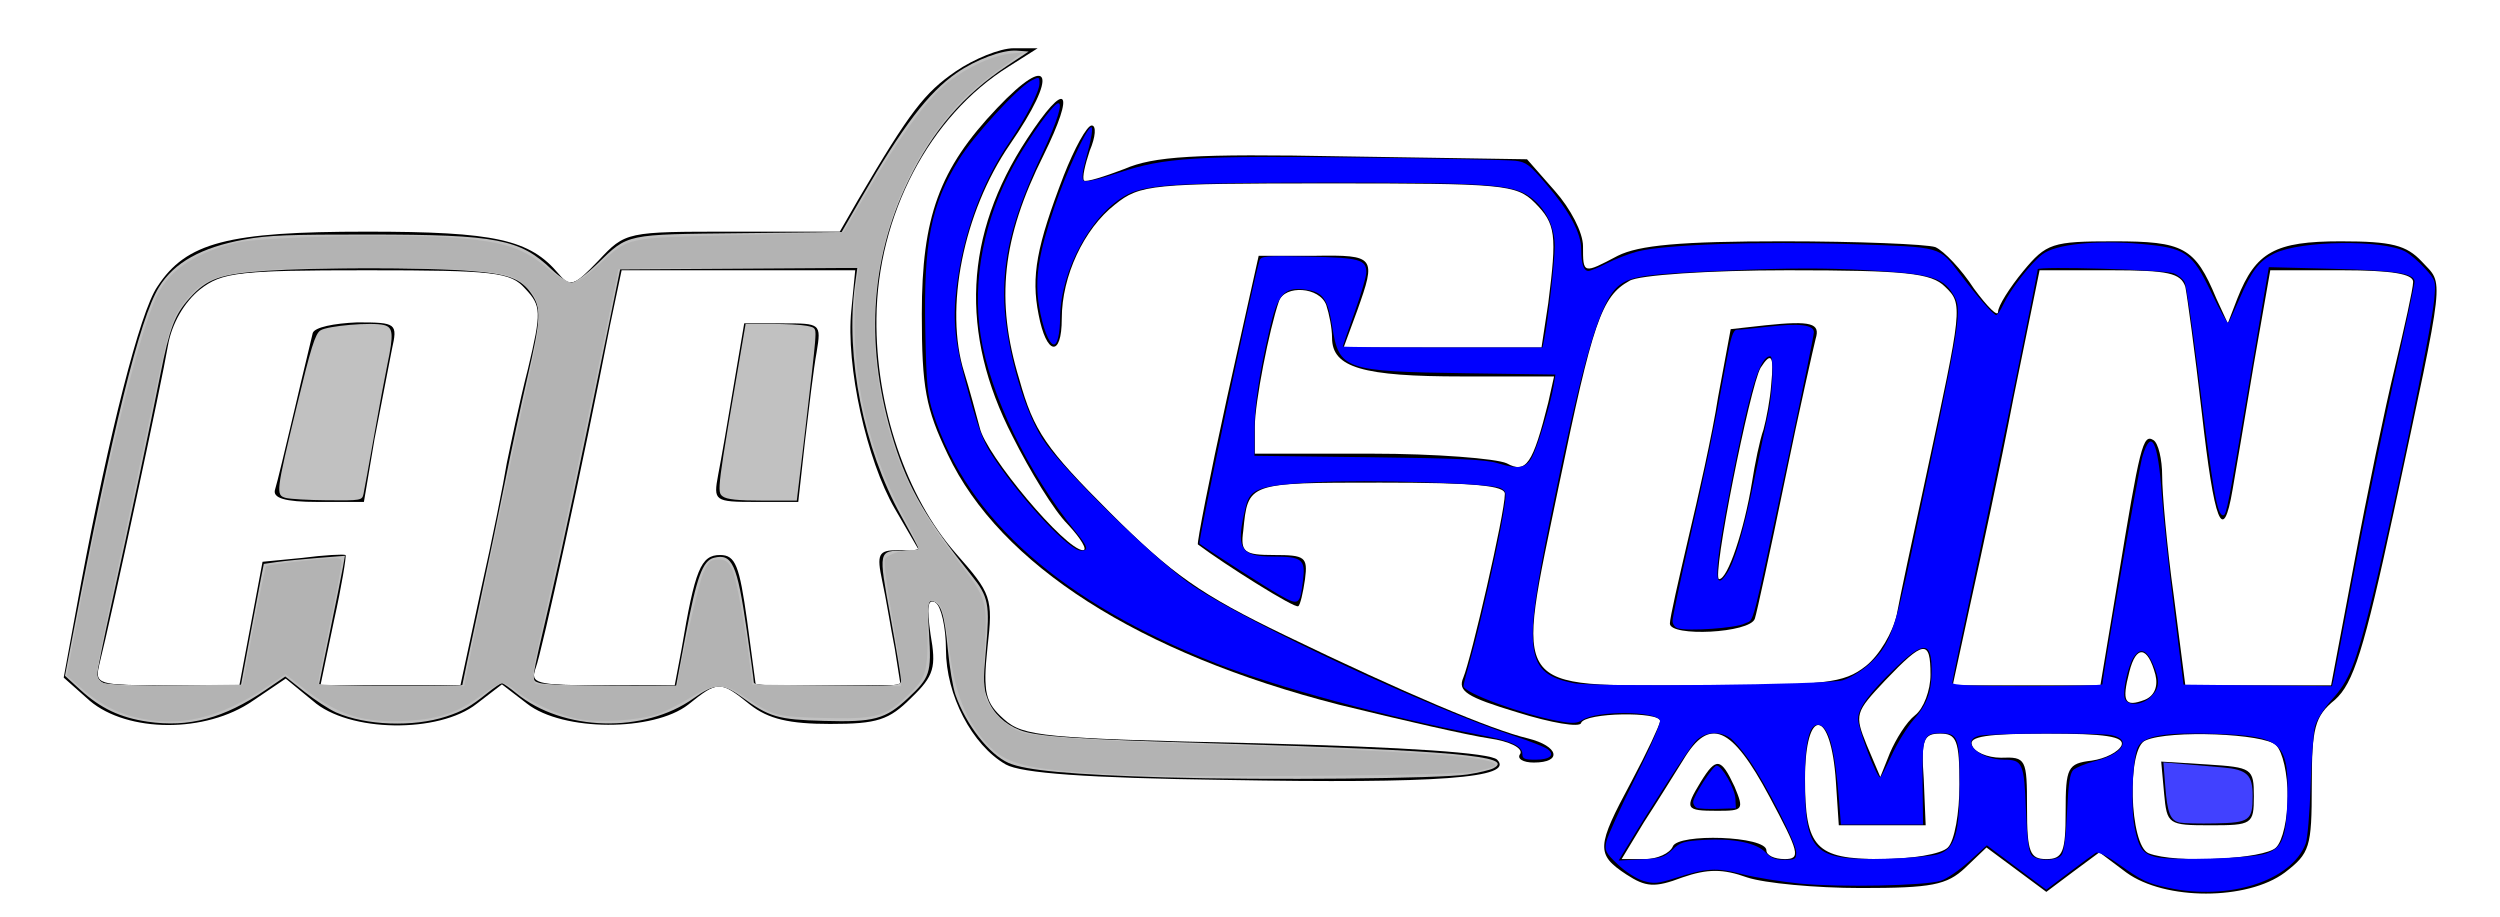 <?xml version="1.0" encoding="UTF-8" standalone="no"?>
<svg
   version="1.0"
   width="259pt"
   height="95pt"
   viewBox="0 0 259 95"
   preserveAspectRatio="xMidYMid meet"
   id="svg8"
   sodipodi:docname="color.svg"
   inkscape:version="1.3.2 (091e20e, 2023-11-25, custom)"
   xmlns:inkscape="http://www.inkscape.org/namespaces/inkscape"
   xmlns:sodipodi="http://sodipodi.sourceforge.net/DTD/sodipodi-0.dtd"
   xmlns="http://www.w3.org/2000/svg"
   xmlns:svg="http://www.w3.org/2000/svg">
  <defs
     id="defs8" />
  <sodipodi:namedview
     id="namedview8"
     pagecolor="#ffffff"
     bordercolor="#000000"
     borderopacity="0.25"
     inkscape:showpageshadow="2"
     inkscape:pageopacity="0.0"
     inkscape:pagecheckerboard="0"
     inkscape:deskcolor="#d1d1d1"
     inkscape:document-units="pt"
     inkscape:zoom="2.4584942"
     inkscape:cx="172.66667"
     inkscape:cy="63.250098"
     inkscape:window-width="1366"
     inkscape:window-height="705"
     inkscape:window-x="-8"
     inkscape:window-y="-8"
     inkscape:window-maximized="1"
     inkscape:current-layer="svg8" />
  <g
     transform="translate(0,95) scale(0.1,-0.1)"
     fill="#000000"
     stroke="none"
     id="g8">
    <path
       d="M990 876 c-32 -22 -47 -41 -101 -133 l-19 -33 -111 0 c-110 0 -111 0 -139 -30 -25 -26 -29 -28 -41 -14 -30 36 -66 44 -199 44 -144 0 -187 -11 -217 -57 -18 -26 -50 -153 -79 -307 l-18 -98 27 -24 c39 -33 120 -34 169 0 l34 23 28 -23 c37 -33 131 -34 170 -3 l26 20 26 -20 c37 -29 131 -29 167 -1 31 25 33 25 64 0 19 -15 41 -20 83 -20 49 0 61 4 84 27 24 23 26 32 20 66 -4 28 -3 37 5 33 6 -4 11 -26 11 -49 0 -47 27 -99 62 -119 16 -9 83 -14 227 -16 221 -4 301 2 282 21 -7 7 -92 13 -250 17 -221 5 -241 7 -261 25 -19 17 -22 27 -17 74 6 52 4 56 -33 98 -51 58 -83 152 -82 243 1 107 55 210 137 261 l30 19 -25 0 c-14 0 -41 -11 -60 -24z m-446 -225 c17 -18 17 -24 3 -83 -9 -35 -18 -79 -22 -98 -3 -19 -15 -79 -27 -132 l-21 -98 -72 0 -73 0 14 67 c8 36 13 67 12 68 -2 1 -22 0 -45 -3 l-41 -4 -12 -64 -12 -64 -75 0 c-73 0 -75 1 -70 22 12 47 65 294 71 330 4 23 17 45 33 58 23 18 40 20 173 20 133 0 149 -2 164 -19z m338 -22 c-6 -58 16 -156 45 -206 l25 -43 -22 0 c-20 0 -22 -4 -16 -32 4 -18 9 -50 13 -70 l6 -38 -75 0 -75 0 -9 67 c-8 57 -12 68 -28 68 -20 0 -26 -15 -40 -98 l-7 -37 -76 0 c-68 0 -74 2 -68 18 6 15 49 211 77 355 l12 57 121 0 121 0 -4 -41z"
       id="path1" />
    <path
       d="M324 605 c-1 -5 -10 -41 -19 -80 -9 -38 -18 -76 -20 -82 -3 -9 10 -13 44 -13 l48 0 11 65 c7 36 15 77 18 93 6 27 5 28 -36 28 -24 -1 -44 -5 -46 -11z"
       id="path2" />
    <path
       d="M760 550 c-6 -36 -13 -77 -16 -92 -5 -27 -4 -28 39 -28 l44 0 7 63 c4 34 9 76 12 92 5 30 4 30 -35 30 l-40 0 -11 -65z"
       id="path3" />
    <path
       d="M1033 838 c-60 -63 -78 -113 -78 -213 0 -77 4 -98 27 -146 54 -114 198 -206 405 -259 65 -16 135 -32 156 -35 21 -3 35 -10 32 -16 -4 -5 3 -9 14 -9 30 0 26 17 -6 25 -38 9 -128 47 -252 107 -87 42 -117 63 -181 127 -66 66 -79 84 -94 138 -25 82 -18 146 25 232 34 69 24 80 -17 17 -65 -99 -70 -201 -15 -308 18 -36 43 -77 57 -91 14 -15 21 -27 16 -27 -18 0 -101 99 -107 127 -4 15 -11 41 -16 57 -21 66 -1 166 47 236 51 74 43 97 -13 38z"
       id="path4" />
    <path
       d="M1102 768 c-28 -73 -34 -104 -26 -144 8 -42 24 -45 24 -4 0 44 23 93 55 118 26 21 38 22 221 22 181 0 195 -1 214 -20 22 -22 23 -33 14 -104 l-7 -46 -102 0 -103 0 14 38 c20 56 19 58 -44 57 l-58 0 -33 -148 c-18 -82 -31 -149 -30 -151 28 -21 101 -67 104 -64 2 1 5 14 7 28 3 23 0 25 -32 25 -31 0 -35 3 -32 25 5 50 4 50 142 50 98 0 130 -3 129 -12 0 -20 -35 -171 -43 -190 -6 -14 3 -20 56 -36 35 -11 65 -16 66 -11 4 11 82 12 82 2 -1 -5 -14 -33 -30 -63 -36 -67 -37 -75 -5 -96 20 -13 29 -14 58 -3 26 9 42 9 67 0 18 -6 71 -11 118 -11 73 0 89 3 108 21 l22 21 31 -23 31 -23 28 21 27 20 28 -21 c40 -29 125 -29 164 0 26 20 28 26 28 90 0 60 3 72 24 89 19 17 30 51 61 195 54 252 52 234 29 259 -16 17 -31 21 -84 21 -68 0 -88 -11 -107 -59 l-10 -26 -12 26 c-22 53 -34 59 -106 59 -64 0 -70 -2 -94 -31 -14 -17 -26 -36 -26 -42 0 -6 -11 5 -25 24 -13 20 -31 39 -40 43 -9 3 -80 6 -158 6 -106 0 -149 -4 -171 -15 -36 -19 -36 -19 -36 10 0 14 -13 39 -29 57 l-29 33 -190 3 c-155 3 -197 0 -227 -13 -21 -8 -40 -14 -42 -12 -2 3 1 16 6 31 6 14 7 26 2 26 -5 0 -18 -24 -29 -52z m913 -115 c19 -18 18 -21 -20 -198 -13 -60 -27 -125 -30 -142 -4 -18 -18 -42 -32 -53 -23 -18 -41 -20 -174 -20 -197 0 -189 -11 -144 207 35 169 44 196 73 212 9 6 83 11 164 11 123 0 149 -3 163 -17z m249 0 c2 -10 10 -69 17 -130 13 -115 22 -139 32 -80 3 17 13 76 22 130 l17 97 74 0 c53 0 74 -4 74 -12 0 -7 -9 -47 -19 -89 -10 -41 -29 -132 -42 -202 l-24 -127 -75 0 -76 0 -12 93 c-7 50 -12 106 -12 124 0 17 -4 34 -9 37 -11 7 -14 -6 -37 -146 l-18 -108 -76 0 -77 0 18 83 c10 45 31 142 45 215 l27 132 73 0 c61 0 73 -3 78 -17z m-890 -19 c3 -9 6 -24 6 -34 0 -31 32 -40 135 -40 l95 0 -6 -27 c-16 -64 -23 -74 -43 -63 -11 5 -74 10 -140 10 l-121 0 0 28 c0 25 15 101 25 130 6 17 42 15 49 -4z m626 -383 c0 -16 -7 -35 -16 -42 -9 -7 -20 -25 -26 -39 l-10 -25 -14 33 c-13 32 -12 34 19 67 40 42 47 43 47 6z m233 0 c3 -12 -1 -22 -11 -26 -21 -8 -24 -2 -16 29 7 28 19 27 27 -3z m-331 -111 l3 -45 45 0 45 0 -2 48 c-3 41 0 47 17 47 17 0 20 -7 20 -53 0 -29 -5 -58 -12 -65 -7 -7 -38 -12 -70 -12 -67 0 -78 12 -78 83 0 76 27 74 32 -3z m-69 -15 c31 -58 33 -65 16 -65 -11 0 -19 4 -19 9 0 15 -92 18 -97 4 -3 -7 -16 -13 -29 -13 l-24 0 23 38 c13 20 31 49 41 65 27 45 50 35 89 -38z m365 53 c-3 -7 -17 -14 -31 -16 -25 -3 -27 -7 -27 -53 0 -42 -3 -49 -20 -49 -17 0 -20 7 -20 53 0 51 -1 53 -27 52 -14 0 -28 6 -30 13 -4 9 16 12 77 12 61 0 81 -3 78 -12z m160 0 c7 -7 12 -30 12 -53 0 -23 -5 -46 -12 -53 -12 -12 -104 -17 -132 -6 -20 8 -23 110 -3 117 25 11 123 7 135 -5z"
       id="path5" />
    <path
       d="M1829 613 l-36 -4 -13 -70 c-6 -39 -21 -105 -31 -147 -10 -43 -19 -82 -19 -88 0 -14 83 -10 88 5 2 6 16 70 31 143 15 73 30 139 32 147 5 16 -4 19 -52 14z m6 -61 c-1 -15 -5 -36 -8 -47 -4 -11 -9 -36 -12 -55 -8 -49 -25 -100 -34 -100 -8 0 32 200 43 219 11 17 14 13 11 -17z"
       id="path6" />
    <path
       d="M1762 140 c-17 -28 -16 -30 17 -30 27 0 28 1 18 25 -14 30 -19 31 -35 5z"
       id="path7" />
    <path
       d="M2242 128 c3 -32 4 -33 48 -33 43 0 45 1 45 30 0 29 -2 30 -48 33 l-48 3 3 -33z"
       id="path8" />
  </g>
  <path
     style="fill:#000000;stroke-width:0.407"
     d="m 161.074,107.387 c -13.109,-0.376 -19.391,-0.953 -21.761,-2.001 -2.692,-1.19 -5.859,-5.255 -7.328,-9.405 -0.354,-0.999 -0.831,-3.83 -1.06,-6.291 -0.451,-4.845 -0.958,-6.417 -2.14,-6.644 -0.72,-0.139 -0.745,0.1 -0.468,4.52 0.34,5.445 0.153,6.017 -2.911,8.882 -3.104,2.903 -4.693,3.332 -11.592,3.125 -6.508,-0.194 -7.487,-0.474 -11.021,-3.142 -2.852,-2.153 -3.946,-2.149 -6.986,0.028 -6.819,4.883 -18.054,4.571 -24.461,-0.679 -0.948,-0.777 -1.857,-1.413 -2.02,-1.413 -0.163,0 -1.062,0.627 -1.998,1.394 -3.777,3.095 -8.703,4.552 -14.043,4.152 -5.264,-0.394 -7.373,-1.297 -12.386,-5.301 l -1.476,-1.179 -2.739,1.871 c -5.732,3.917 -10.595,5.224 -16.304,4.384 -3.744,-0.551 -6.46,-1.842 -9.277,-4.408 L 8.986,93.35 9.996,88.062 c 5.435,-28.43 9.31,-44.103 11.967,-48.402 2.104,-3.405 5.825,-5.479 11.797,-6.575 3.189,-0.585 6.211,-0.706 17.287,-0.692 17.662,0.024 21.097,0.688 25.122,4.856 2.398,2.484 3.2,2.395 6.21,-0.69 4.155,-4.258 3.84,-4.19 20.028,-4.356 l 13.94,-0.143 0.624,-1.206 c 3.021,-5.842 9.115,-15.089 11.706,-17.762 3.507,-3.618 8.827,-6.358 11.857,-6.105 l 1.564,0.13 -3.019,2.002 C 126.257,17.62 119.279,33.568 121.189,50.002 c 1.248,10.738 4.81,19.606 10.679,26.585 4.565,5.429 4.625,5.564 4.412,10.025 -0.418,8.786 -0.328,9.916 0.921,11.554 1.523,1.997 3.546,2.961 7.315,3.485 1.72,0.239 12.327,0.711 23.571,1.048 27.783,0.833 37.549,1.494 38.674,2.619 0.564,0.564 -0.995,1.202 -4.065,1.664 -3.825,0.576 -27.586,0.807 -41.623,0.405 z M 34.575,87.757 c 0.722,-3.859 1.437,-7.657 1.589,-8.44 0.314,-1.618 0.51,-1.675 7.692,-2.242 l 3.79,-0.299 -0.277,1.576 c -0.152,0.867 -0.967,4.916 -1.81,8.999 l -1.534,7.423 h 9.918 c 5.455,0 9.918,-0.075 9.918,-0.167 0,-0.092 0.927,-4.439 2.061,-9.66 1.134,-5.221 2.79,-13.152 3.68,-17.625 0.89,-4.473 2.342,-11.262 3.227,-15.087 0.884,-3.825 1.608,-7.673 1.608,-8.552 0,-2.074 -1.636,-4.509 -3.574,-5.319 -4.401,-1.839 -36.452,-1.765 -41.1,0.095 -2.074,0.83 -5.062,4.049 -5.938,6.398 -0.352,0.944 -1.471,5.836 -2.487,10.869 -1.015,5.034 -3.211,15.321 -4.88,22.86 -1.669,7.539 -3.034,14.089 -3.034,14.555 0,0.498 0.377,0.998 0.915,1.214 0.503,0.202 4.967,0.379 9.92,0.394 l 9.005,0.026 z m 60.147,-0.011 c 1.506,-8.01 2.341,-10.307 3.888,-10.696 2.533,-0.636 3.214,0.862 4.529,9.964 0.535,3.708 0.977,6.971 0.982,7.25 0.006,0.393 2.317,0.508 10.177,0.508 9.783,0 10.169,-0.03 10.169,-0.787 0,-0.433 -0.661,-4.402 -1.468,-8.82 -1.682,-9.202 -1.703,-9.104 1.953,-9.104 1.076,0 1.956,-0.125 1.956,-0.279 0,-0.153 -1.044,-2.107 -2.32,-4.341 -5.177,-9.063 -7.774,-21.806 -6.501,-31.891 l 0.321,-2.547 -16.373,0.106 -16.373,0.106 -1.542,7.525 c -3.969,19.371 -5.849,28.194 -7.928,37.218 -2.988,12.967 -2.844,11.918 -1.7,12.376 0.528,0.212 4.999,0.396 9.935,0.411 l 8.974,0.026 z"
     id="path9"
     transform="scale(0.75)" />
  <path
     style="fill:#c1c1c1;stroke-width:0.407;fill-opacity:1"
     d="m 161.074,107.387 c -13.109,-0.376 -19.391,-0.953 -21.761,-2.001 -2.692,-1.19 -5.859,-5.255 -7.328,-9.405 -0.354,-0.999 -0.831,-3.83 -1.06,-6.291 -0.45,-4.835 -0.958,-6.417 -2.131,-6.643 -0.709,-0.136 -0.735,0.12 -0.461,4.505 0.339,5.43 0.144,6.023 -2.927,8.896 -3.1,2.9 -4.693,3.33 -11.592,3.133 -6.411,-0.183 -7.504,-0.505 -11.458,-3.373 -2.572,-1.865 -3.651,-1.824 -6.549,0.252 -6.819,4.883 -18.054,4.571 -24.461,-0.679 -0.948,-0.777 -1.857,-1.413 -2.02,-1.413 -0.163,0 -1.047,0.601 -1.965,1.337 -2.409,1.93 -3.451,2.524 -5.736,3.272 -4.544,1.487 -11.092,1.245 -15.186,-0.561 -0.97,-0.428 -2.949,-1.721 -4.397,-2.874 l -2.634,-2.096 -2.73,1.866 C 30.952,99.22 26.086,100.527 20.38,99.687 16.61,99.132 13.899,97.848 11.098,95.288 L 8.976,93.35 9.992,88.062 C 15.534,59.208 19.305,43.961 21.963,39.66 c 2.104,-3.405 5.825,-5.479 11.797,-6.575 3.189,-0.585 6.211,-0.706 17.287,-0.692 17.66,0.024 20.765,0.619 25.155,4.826 1.049,1.006 2.289,1.828 2.754,1.828 0.489,0 1.996,-1.111 3.57,-2.63 4.302,-4.154 3.728,-4.032 19.836,-4.207 l 13.894,-0.151 2.737,-4.743 c 5.703,-9.884 9.228,-14.508 13.131,-17.226 2.658,-1.851 6.39,-3.24 8.319,-3.096 l 1.653,0.123 -2.962,1.965 c -6.039,4.007 -10.273,8.932 -13.652,15.88 -5.381,11.065 -6.039,23.236 -1.959,36.222 1.986,6.32 4.465,10.57 10.699,18.334 2.321,2.891 2.532,3.963 1.982,10.055 -0.42,4.644 -0.395,5.363 0.239,7.023 0.727,1.905 2.364,3.465 4.477,4.268 2.341,0.89 7.597,1.243 27.273,1.833 32.525,0.974 41.222,1.755 38.107,3.422 -0.454,0.243 -2.075,0.63 -3.603,0.86 -3.825,0.576 -27.586,0.807 -41.623,0.405 z M 34.369,88.774 c 0.612,-3.3 1.328,-7.098 1.592,-8.44 l 0.479,-2.441 1.813,-0.26 c 0.997,-0.143 3.518,-0.394 5.603,-0.559 l 3.79,-0.299 -0.277,1.576 c -0.152,0.867 -0.967,4.916 -1.81,8.999 l -1.534,7.423 h 9.918 c 5.455,0 9.918,-0.069 9.918,-0.153 0,-0.084 1.02,-4.889 2.267,-10.677 1.247,-5.789 2.902,-13.72 3.676,-17.625 0.775,-3.905 2.134,-10.236 3.02,-14.07 1.9,-8.216 1.975,-9.63 0.619,-11.625 -1.48,-2.178 -3.232,-2.813 -8.904,-3.225 -6.427,-0.467 -20.967,-0.458 -27.868,0.018 -6.236,0.43 -8.053,1.08 -10.456,3.74 -2.071,2.292 -2.79,4.158 -4.046,10.5 -1.447,7.306 -4.254,20.497 -6.731,31.638 -1.109,4.985 -2.016,9.429 -2.016,9.877 0,0.464 0.394,0.972 0.915,1.181 0.503,0.202 4.966,0.379 9.917,0.394 l 9.001,0.026 z m 60.34,-1.017 c 1.509,-8 2.354,-10.318 3.902,-10.707 2.531,-0.635 3.208,0.85 4.534,9.961 0.54,3.71 0.982,6.975 0.983,7.254 10e-4,0.393 2.307,0.508 10.17,0.508 9.783,0 10.169,-0.03 10.169,-0.787 0,-0.433 -0.661,-4.402 -1.468,-8.82 -1.682,-9.202 -1.703,-9.104 1.953,-9.104 1.076,0 1.956,-0.103 1.956,-0.229 0,-0.126 -1.092,-2.185 -2.426,-4.576 -5.195,-9.308 -7.738,-22.032 -6.379,-31.909 l 0.323,-2.343 -16.382,0.106 -16.382,0.106 -1.542,7.525 c -4.106,20.033 -6.276,30.223 -8.143,38.235 -2.737,11.742 -2.627,10.902 -1.484,11.36 0.528,0.212 4.996,0.396 9.927,0.411 l 8.966,0.026 z"
     id="path10"
     transform="scale(0.75)" />
  <path
     style="fill:#c1c1c1;fill-opacity:1;stroke-width:0.407"
     d="M 99.84,68.575 C 99.009,67.967 99.032,67.787 102.593,47.082 l 0.402,-2.339 h 3.566 c 1.962,0 4.154,0.117 4.872,0.261 1.292,0.258 1.304,0.282 1.149,2.339 -0.086,1.143 -0.688,6.516 -1.337,11.942 l -1.181,9.864 h -4.72 c -3.419,0 -4.937,-0.158 -5.504,-0.573 z"
     id="path11"
     transform="scale(0.75)" />
  <path
     style="fill:#c1c1c1;fill-opacity:1;stroke-width:0.407"
     d="m 39.455,68.775 c -1.376,-0.395 -1.332,-0.758 1.528,-12.614 1.971,-8.17 2.553,-10.04 3.274,-10.518 0.974,-0.647 7.101,-1.165 8.782,-0.744 1.268,0.318 1.35,1.246 0.479,5.41 -0.319,1.525 -1.149,5.975 -1.844,9.89 -0.695,3.915 -1.353,7.53 -1.462,8.033 -0.192,0.889 -0.335,0.914 -4.969,0.875 -2.624,-0.022 -5.229,-0.172 -5.788,-0.333 z"
     id="path12"
     transform="scale(0.75)" />
  <path
     style="fill:#b3b3b3;fill-opacity:1;stroke-width:0.407"
     d="m 154.189,106.969 c -12.692,-0.65 -15.308,-1.307 -18.136,-4.554 -2.703,-3.104 -4.15,-6.796 -4.874,-12.434 -0.711,-5.539 -1.192,-7.002 -2.303,-7.002 -0.683,0 -0.748,0.408 -0.748,4.698 0,5.48 -0.246,6.147 -3.275,8.87 -2.777,2.497 -4.183,2.821 -11.364,2.624 -6.376,-0.175 -6.748,-0.282 -10.986,-3.153 -2.5,-1.693 -3.979,-1.627 -7.074,0.318 -1.366,0.858 -3.4,1.881 -4.518,2.272 -2.667,0.932 -8.339,1.276 -11.212,0.679 -2.712,-0.563 -6.607,-2.349 -8.371,-3.838 -0.703,-0.594 -1.581,-1.08 -1.95,-1.08 -0.369,0 -1.658,0.745 -2.864,1.656 -3.047,2.3 -5.837,3.279 -10.062,3.531 -6.179,0.368 -9.692,-0.71 -14.459,-4.438 l -2.548,-1.993 -2.333,1.582 c -6.74,4.57 -12.511,5.908 -18.62,4.317 -2.779,-0.724 -4.914,-1.909 -7.468,-4.144 L 9.234,93.312 10.338,87.433 c 4.362,-23.234 8.86,-41.61 11.454,-46.794 1.727,-3.452 5.454,-5.865 11.019,-7.133 3.7,-0.843 23.116,-1.234 30.517,-0.615 6.459,0.541 8.984,1.394 12.285,4.153 1.446,1.208 2.797,2.005 3.4,2.005 0.652,0 1.905,-0.828 3.601,-2.38 4.399,-4.025 3.453,-3.823 19.652,-4.203 7.812,-0.183 14.233,-0.379 14.269,-0.434 0.036,-0.056 1.633,-2.758 3.549,-6.006 4.165,-7.062 7.578,-11.758 10.307,-14.184 2.449,-2.176 6.497,-4.151 9.058,-4.417 l 1.899,-0.198 -2.441,1.724 c -4.099,2.895 -6.498,5.121 -8.863,8.22 -8.924,11.698 -11.531,26.998 -7.219,42.367 1.767,6.298 4.291,11.097 9.271,17.632 4.262,5.593 4.274,5.629 3.935,12.299 -0.199,3.915 -0.139,6.015 0.2,7.042 0.615,1.865 3.184,4.197 5.228,4.747 2.176,0.586 11.268,1.141 26.936,1.643 25.372,0.814 36.144,1.513 37.82,2.454 0.728,0.409 0.527,0.511 -2.433,1.235 -2.319,0.567 -40.257,0.858 -49.595,0.38 z M 35.04,86.494 c 0.835,-4.442 1.606,-8.165 1.714,-8.272 0.199,-0.199 4.409,-0.732 8.294,-1.051 1.863,-0.153 2.135,-0.08 2.135,0.571 0,0.41 -0.732,4.253 -1.627,8.54 -0.895,4.287 -1.627,7.951 -1.627,8.143 0,0.192 4.544,0.349 10.097,0.349 h 10.097 l 0.452,-2.339 c 0.783,-4.05 7.313,-35.031 8.615,-40.876 1.587,-7.125 1.626,-9.555 0.18,-11.274 -0.586,-0.696 -1.566,-1.525 -2.178,-1.842 -1.998,-1.033 -7.705,-1.429 -20.541,-1.426 -18.927,0.005 -21.882,0.541 -25.049,4.549 -1.958,2.477 -2.299,3.61 -5.051,16.802 -1.214,5.817 -3.314,15.665 -4.667,21.886 -1.353,6.221 -2.461,11.813 -2.461,12.426 0,2.068 0.243,2.115 10.545,1.997 l 9.555,-0.109 z m 58.524,8.178 c 0.264,-2.422 2.95,-14.08 3.56,-15.457 0.75,-1.691 1.011,-1.932 2.09,-1.932 0.957,0 1.373,0.272 1.861,1.215 0.593,1.147 1.801,7.576 2.524,13.428 l 0.326,2.644 10.271,0.109 10.271,0.109 v -1.264 c 0,-0.695 -0.559,-4.46 -1.242,-8.365 -0.683,-3.905 -1.133,-7.443 -1,-7.862 0.229,-0.721 2.856,-1.534 4.173,-1.292 0.861,0.158 0.585,-0.666 -1.54,-4.608 -4.077,-7.563 -6.376,-15.819 -6.744,-24.214 -0.122,-2.796 -0.055,-6.228 0.15,-7.627 l 0.372,-2.542 h -16.61 c -9.135,0 -16.61,0.078 -16.61,0.173 0,0.316 -6.447,31.26 -7.675,36.841 -0.665,3.02 -1.864,8.358 -2.665,11.862 -1.575,6.893 -1.73,8.298 -0.947,8.613 0.501,0.202 19.412,0.365 19.434,0.168 z"
     id="path13"
     transform="scale(0.75)" />
  <path
     style="fill:#0000ff;fill-opacity:1;stroke-width:0.407"
     d="m 299.506,122.636 c -2.942,-0.64 -3.569,-0.94 -6.951,-3.331 -1.516,-1.071 -2.749,-1.678 -3.051,-1.499 -0.278,0.165 -1.932,1.379 -3.675,2.698 l -3.169,2.398 -4.104,-3.067 -4.104,-3.067 -2.456,2.223 c -1.351,1.222 -3.111,2.426 -3.912,2.675 -2.206,0.685 -13.95,0.923 -19.373,0.394 -2.634,-0.257 -6.251,-0.846 -8.037,-1.309 -3.597,-0.932 -4.913,-0.855 -9.307,0.551 -2.377,0.76 -2.93,0.807 -4.387,0.371 -0.935,-0.28 -2.481,-1.28 -3.522,-2.277 -1.692,-1.621 -1.83,-1.897 -1.568,-3.132 0.158,-0.745 1.942,-4.675 3.964,-8.733 2.102,-4.218 3.573,-7.647 3.436,-8.005 -0.511,-1.331 -8.715,-1.385 -10.72,-0.07 -0.734,0.481 -1.34,0.51 -3.267,0.155 -4.997,-0.918 -13.145,-3.917 -13.145,-4.838 0,-0.216 0.437,-1.905 0.971,-3.754 1.225,-4.242 3.834,-15.784 4.509,-19.952 0.498,-3.07 0.487,-3.181 -0.348,-3.629 -1.298,-0.697 -18.405,-1.237 -25.828,-0.815 -7.472,0.425 -8.755,0.87 -9.347,3.241 -1.472,5.891 -0.875,7.014 3.73,7.014 4.02,0 4.511,0.393 4.145,3.316 -0.429,3.43 -0.562,3.509 -3.312,1.956 -1.719,-0.971 -9.54,-5.989 -10.992,-7.053 -0.23,-0.168 7.294,-35.695 8.268,-39.037 0.204,-0.7 0.679,-0.743 6.828,-0.61 7.073,0.153 7.953,0.397 7.953,2.208 0,0.522 -0.732,3.001 -1.627,5.51 -0.895,2.509 -1.627,4.622 -1.627,4.696 0,0.074 6.209,0.135 13.797,0.135 h 13.797 l 0.231,-1.119 c 0.509,-2.468 1.461,-10.85 1.461,-12.871 0,-2.736 -1.322,-5.335 -3.49,-6.863 -2.381,-1.678 -5.889,-1.92 -27.83,-1.92 -20.662,0 -24.984,0.256 -27.696,1.639 -4.93,2.515 -9.277,10.475 -9.319,17.065 -0.014,2.158 -0.363,3.661 -0.851,3.661 -0.656,0 -1.568,-2.357 -2.056,-5.306 -0.622,-3.766 -0.073,-7.267 2.158,-13.771 1.609,-4.691 4.235,-10.459 4.967,-10.912 0.437,-0.27 0.169,1.416 -0.754,4.752 -0.389,1.405 -0.472,2.36 -0.227,2.606 0.245,0.245 2.036,-0.16 4.882,-1.104 6.376,-2.115 10.454,-2.367 33.776,-2.086 10.626,0.128 20.076,0.324 20.999,0.435 1.491,0.18 1.969,0.543 4.271,3.24 3.222,3.775 4.809,6.736 4.821,8.996 0.011,2.035 0.328,2.982 1,2.982 0.274,0 1.398,-0.465 2.499,-1.032 1.101,-0.568 3.008,-1.307 4.238,-1.642 3.584,-0.977 17.085,-1.443 29.609,-1.022 12.661,0.425 12.015,0.244 15.047,4.205 2.41,3.148 4.569,5.593 4.939,5.593 0.156,0 0.609,-0.686 1.006,-1.525 0.984,-2.081 3.785,-5.664 5.371,-6.875 1.83,-1.396 7.455,-1.988 13.6,-1.431 6.244,0.566 7.029,1.113 9.78,6.816 1.14,2.363 2.168,4.201 2.284,4.085 0.116,-0.116 0.802,-1.57 1.524,-3.232 1.766,-4.063 2.742,-5.335 4.891,-6.375 3.628,-1.756 14.811,-1.914 18.02,-0.255 0.643,0.332 1.865,1.375 2.716,2.317 1.543,1.708 1.547,1.721 1.297,4.409 -0.389,4.188 -5.992,31.021 -8.798,42.131 -2.09,8.278 -2.981,10.462 -5.32,13.045 -1.147,1.266 -2.128,2.814 -2.354,3.715 -0.213,0.849 -0.483,4.564 -0.601,8.255 -0.117,3.691 -0.421,7.261 -0.675,7.932 -1.944,5.137 -10.611,7.922 -18.987,6.101 z m -68.499,-5.26 c 1.094,-1.048 1.583,-1.199 4.426,-1.363 4.056,-0.235 7.229,0.422 8.461,1.751 0.697,0.752 1.351,1.008 2.58,1.008 1.487,0 1.646,-0.099 1.646,-1.021 0,-1.256 -4.161,-9.415 -6.507,-12.76 -0.949,-1.353 -2.155,-2.741 -2.679,-3.085 -1.532,-1.003 -3.516,-0.797 -4.733,0.493 -0.881,0.934 -5.943,8.738 -9.662,14.894 l -0.95,1.573 3.094,-0.156 c 2.75,-0.139 3.23,-0.287 4.324,-1.335 z m 36.709,0.62 c 2.329,-0.726 2.978,-2.873 2.978,-9.839 0,-6.311 -0.217,-6.876 -2.644,-6.876 -2.38,0 -2.552,0.479 -2.477,6.917 l 0.066,5.693 h -5.674 -5.675 l -0.246,-3.152 c -0.565,-7.253 -1.373,-10.33 -2.784,-10.602 -1.309,-0.252 -1.955,2.294 -1.951,7.689 0.007,9.926 1.202,11.076 11.216,10.797 3.132,-0.087 6.368,-0.369 7.19,-0.626 z m 17.042,0.128 c 0.353,-0.425 0.617,-2.45 0.769,-5.891 0.173,-3.904 0.389,-5.401 0.848,-5.86 0.339,-0.339 1.708,-0.899 3.043,-1.245 3.867,-1.002 5.101,-3.007 2.207,-3.586 -1.727,-0.345 -16.985,-0.26 -18.288,0.103 -2.625,0.73 0.105,3.295 3.509,3.296 2.545,9.6e-4 2.765,0.508 2.999,6.915 0.141,3.869 0.374,5.776 0.762,6.243 0.729,0.877 3.43,0.893 4.15,0.025 z m 28.233,-0.212 c 2.237,-0.779 2.786,-2.09 2.961,-7.073 0.29,-8.247 -0.656,-9.159 -9.826,-9.468 -7.155,-0.241 -10.06,0.257 -10.832,1.858 -0.732,1.518 -0.994,8.397 -0.424,11.142 0.585,2.82 1.121,3.562 2.894,4.009 2.139,0.54 13.319,0.195 15.228,-0.469 z M 261.309,104.313 c 0.78,-1.689 2.156,-3.908 3.058,-4.933 1.805,-2.051 2.457,-3.829 2.461,-6.709 0.005,-4.091 -1.068,-4.186 -4.975,-0.44 -3.624,3.474 -5.192,5.608 -5.192,7.067 0,1.37 2.543,8.085 3.062,8.085 0.092,0 0.805,-1.381 1.585,-3.07 z m 35.843,-8.097 c 1.197,-1.197 1.243,-2.287 0.196,-4.594 -0.873,-1.924 -1.726,-2.188 -2.623,-0.814 -0.785,1.203 -1.545,4.67 -1.237,5.64 0.36,1.133 2.43,1.002 3.664,-0.232 z M 254.524,93.972 c 0.95,-0.285 2.512,-1.208 3.471,-2.052 2.992,-2.634 3.681,-4.445 6.187,-16.275 6.923,-32.679 6.946,-32.825 5.542,-35.096 -1.394,-2.256 -3.195,-2.743 -11.977,-3.235 -5.539,-0.311 -10.717,-0.3 -18.711,0.039 -11.624,0.493 -13.587,0.751 -15.291,2.008 -2.714,2.004 -5.019,9.768 -9.625,32.431 -3.762,18.512 -3.378,21.208 3.218,22.572 2.737,0.566 35.127,0.225 37.185,-0.392 z m 35.897,0.55 c 0,-1.126 5.027,-29.786 5.51,-31.411 1.212,-4.08 2.161,-2.25 2.678,5.162 0.213,3.054 0.977,10.22 1.698,15.924 l 1.311,10.372 10.255,0.109 10.255,0.109 0.216,-0.922 c 0.119,-0.507 1.323,-6.779 2.676,-13.938 1.353,-7.159 3.822,-19.176 5.488,-26.706 1.665,-7.529 3.028,-13.964 3.028,-14.298 0,-1.165 -2.555,-1.568 -11.389,-1.794 l -8.745,-0.225 -2.582,15.207 c -3.017,17.768 -3.271,19.071 -3.725,19.071 -0.842,0 -1.392,-3.141 -3.48,-19.896 -0.792,-6.356 -1.625,-11.902 -1.851,-12.324 -0.226,-0.422 -0.903,-0.965 -1.504,-1.207 -1.221,-0.492 -18.788,-1.014 -18.788,-0.558 0,0.648 -6.331,31.42 -8.967,43.581 -1.556,7.18 -2.829,13.266 -2.829,13.525 0,0.343 2.796,0.47 10.372,0.47 5.705,0 10.372,-0.113 10.372,-0.251 z m -78.853,-31.272 c 0.761,-1.314 2.647,-7.503 3.045,-9.99 l 0.243,-1.522 -12.35,-0.18 c -16.89,-0.246 -17.523,-0.468 -18.484,-6.468 -0.631,-3.941 -1.311,-4.821 -3.958,-5.119 -2.711,-0.306 -3.597,0.747 -4.715,5.603 -1.461,6.343 -2.073,10.488 -2.073,14.026 v 3.361 l 15.762,0.194 c 12.534,0.154 16.178,0.321 17.795,0.814 2.885,0.88 3.897,0.726 4.734,-0.72 z"
     id="path14"
     transform="scale(0.75)" />
  <path
     style="fill:#0000ff;fill-opacity:1;stroke-width:0.407"
     d="m 210.291,104.139 c 0,-1.102 -1.548,-1.791 -5.898,-2.625 -12.644,-2.424 -28.225,-6.648 -36.339,-9.852 -21.399,-8.449 -34.367,-19.886 -39.134,-34.514 -0.815,-2.5 -0.949,-3.894 -1.104,-11.437 -0.25,-12.233 0.77,-17.423 4.654,-23.673 2.029,-3.265 8.145,-9.95 9.964,-10.89 1.106,-0.572 1.149,-0.558 1.149,0.376 0,1.12 -1.834,4.702 -4.174,8.153 -3.807,5.614 -6.37,12.66 -7.261,19.963 -0.598,4.903 -0.261,7.803 1.75,15.041 1.394,5.018 2.005,6.539 3.508,8.745 4.135,6.067 10.33,12.636 11.915,12.636 1.097,0 0.964,-0.51 -0.655,-2.511 -6.657,-8.228 -11.907,-19.04 -13.2,-27.182 -1.22,-7.68 0.478,-16.264 4.712,-23.821 2.01,-3.587 5.179,-8.019 5.912,-8.266 0.825,-0.278 0.018,2.348 -2.165,7.045 -3.804,8.186 -5.223,13.44 -5.223,19.337 0,6.269 2.456,15.486 5.322,19.975 2.651,4.152 15.935,17.107 20.914,20.395 8.147,5.381 32.73,16.853 44.176,20.615 2.149,0.706 4.236,1.525 4.638,1.819 1.108,0.81 0.364,1.471 -1.655,1.471 -1.527,0 -1.806,-0.124 -1.806,-0.803 z"
     id="path15"
     transform="scale(0.75)" />
  <path
     style="fill:#0000ff;fill-opacity:1;stroke-width:0.407"
     d="m 234.391,111.597 c -0.28,-0.118 -0.508,-0.482 -0.508,-0.81 0,-0.798 2.729,-5.031 3.243,-5.031 0.723,0 2.528,3.171 2.592,4.554 l 0.062,1.344 -2.441,0.078 c -1.342,0.043 -2.669,-0.018 -2.949,-0.136 z"
     id="path16"
     transform="scale(0.75)" />
  <path
     style="fill:#0000ff;fill-opacity:1;stroke-width:0.407"
     d="m 231.748,86.79 c -0.392,-0.116 -0.712,-0.581 -0.712,-1.034 0,-0.452 1.087,-5.61 2.415,-11.461 2.395,-10.549 3.259,-14.738 4.941,-23.96 0.692,-3.795 1.009,-4.78 1.537,-4.783 0.366,-0.002 2.313,-0.194 4.326,-0.428 4.3,-0.499 6.305,-0.256 6.305,0.763 0,0.386 -1.465,7.562 -3.256,15.947 -5.602,26.226 -4.916,23.58 -6.3,24.297 -1.216,0.629 -7.782,1.096 -9.256,0.658 z m 6.798,-7.597 c 1.089,-1.663 2.251,-5.618 3.727,-12.689 0.794,-3.803 1.695,-8.105 2.003,-9.559 0.624,-2.949 0.777,-7.728 0.246,-7.728 -1.423,0 -2.799,4.462 -5.334,17.287 -2.413,12.212 -2.588,15.659 -0.642,12.689 z"
     id="path17"
     transform="scale(0.75)" />
  <path
     style="fill:#4141ff;fill-opacity:1;stroke-width:0.407"
     d="m 301.098,113.625 c -1.307,-0.283 -1.718,-1.316 -2.005,-5.037 l -0.253,-3.275 2.807,0.236 c 1.544,0.13 3.968,0.337 5.386,0.461 3.374,0.294 4.133,1.017 4.133,3.938 0,3.387 -0.412,3.691 -5.141,3.79 -2.206,0.046 -4.423,-0.005 -4.927,-0.114 z"
     id="path18"
     transform="scale(0.75)" />
</svg>
